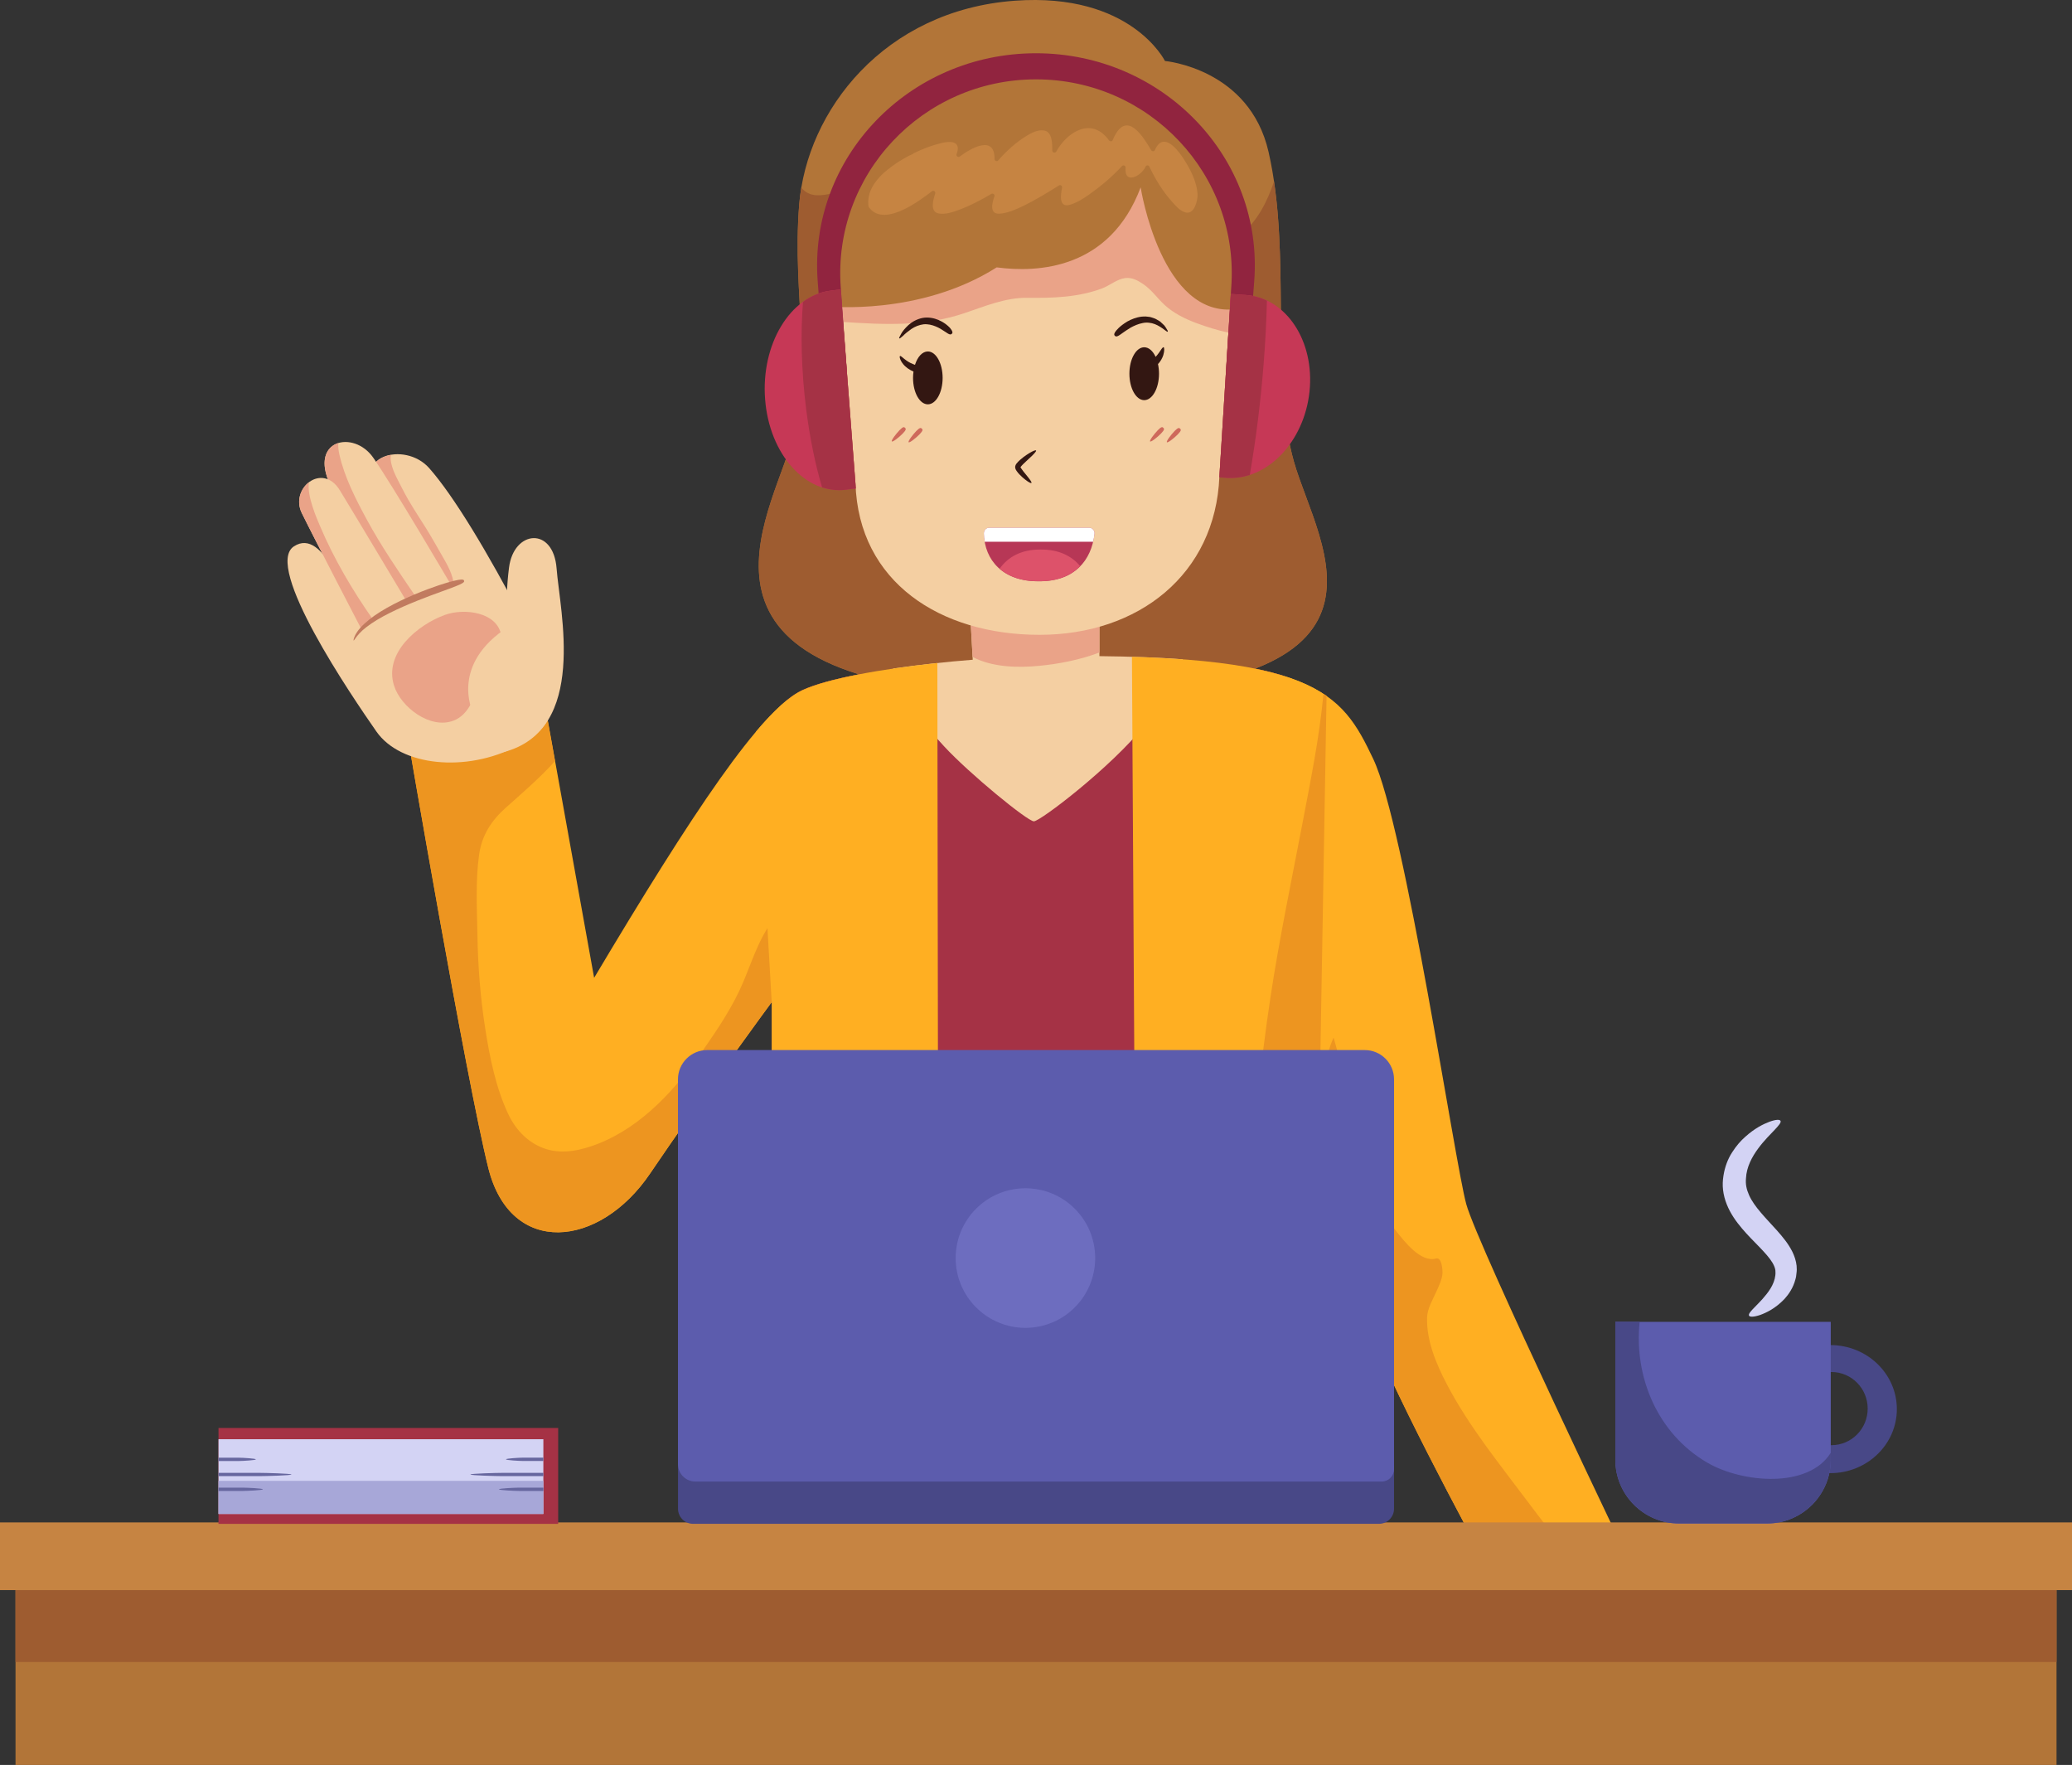 <svg   viewBox="0 0 128 109" fill="none" xmlns="http://www.w3.org/2000/svg">
<rect x="0" y="0" width="128" height="109" fill="#333333" stroke="none"/>
<g clip-path="url(#clip0_1033_403)">
<path d="M64.327 40.536C59.364 40.611 52.115 41.45 49.568 42.626C47.021 43.801 42.776 50.201 36.703 60.39L33.633 43.344L25.144 45.238C25.144 45.238 28.801 66.659 30.172 72.145C31.544 77.631 37.029 77.109 40.164 72.472C43.299 67.835 47.674 61.892 47.674 61.892V97.028H81.438V72.733C81.438 72.733 82.352 76.978 84.833 82.725C87.315 88.472 92.082 97.093 92.082 97.093H100.964C100.964 97.093 91.299 76.978 90.58 74.366C89.862 71.753 86.793 50.985 84.833 46.871C82.874 42.756 81.307 40.275 64.327 40.536Z" fill="#FFAF22"/>
<path d="M94.302 92.644C92.583 90.35 90.71 88.036 89.38 85.489C88.728 84.24 88.127 82.83 88.158 81.393C88.171 80.805 88.516 80.259 88.748 79.734C88.9 79.392 89.106 78.976 89.114 78.59C89.117 78.389 89.057 77.631 88.717 77.725C87.756 77.992 86.747 76.654 86.23 76.006C85.4 74.961 84.833 73.707 84.415 72.445C83.511 69.716 83.195 66.837 82.385 64.081C81.808 65.34 81.714 66.792 81.701 68.159C81.688 69.559 81.761 70.957 81.776 72.357C81.781 72.887 81.768 73.43 81.748 73.982C82.194 75.648 83.156 78.841 84.83 82.722C87.312 88.47 92.079 97.09 92.079 97.09H97.907C96.619 95.682 95.438 94.162 94.302 92.644Z" fill="#ED9520"/>
<path d="M56.343 97.028C54.481 95.097 53.154 92.717 52.117 90.238C50.693 86.829 49.823 83.216 49.356 79.556C48.875 75.789 48.833 72.014 48.865 68.224C48.899 64.279 48.925 60.288 48.115 56.411C47.005 57.576 46.54 59.162 45.928 60.619C45.294 62.135 44.335 63.566 43.392 64.906C41.738 67.257 39.696 69.548 36.958 70.632C35.971 71.024 34.819 71.293 33.771 70.975C32.684 70.646 31.877 69.82 31.397 68.804C30.626 67.169 30.25 65.282 29.973 63.506C29.678 61.609 29.526 59.695 29.495 57.777C29.466 56.139 29.367 54.399 29.599 52.772C29.767 51.596 30.344 50.693 31.221 49.906C32.261 48.974 33.358 48.041 34.286 47.004L33.627 43.344L25.138 45.238C25.138 45.238 28.795 66.659 30.166 72.145C31.538 77.631 37.023 77.109 40.158 72.472C43.293 67.835 47.668 61.892 47.668 61.892V97.028H56.343Z" fill="#ED9520"/>
<path d="M64.326 40.536C59.363 40.611 52.114 41.45 49.567 42.626C49.272 42.761 48.951 42.973 48.609 43.247L47.673 61.892V97.028H81.437V72.733L79.318 41.748C76.481 40.857 71.962 40.418 64.326 40.536Z" fill="#A53245"/>
<path d="M71.967 3.767C71.967 3.767 69.878 -0.478 62.694 0.044C54.617 0.632 49.829 6.837 49.371 12.649C48.914 18.461 50.351 22.706 48.784 27.67C47.216 32.633 41.012 42.952 64.588 42.952C88.163 42.952 81.437 33.809 79.935 28.519C78.433 23.229 79.807 15.698 78.367 9.384C77.192 4.224 71.967 3.767 71.967 3.767Z" fill="#B27538"/>
<path d="M79.935 28.519C78.574 23.73 79.572 17.103 78.704 11.207C78.297 12.437 77.657 13.702 76.675 14.446C76.121 14.867 75.523 15.152 74.817 15.18C74.169 15.207 73.32 15.05 72.733 15.382C72.317 15.617 71.962 16.011 71.466 16.074C70.808 16.155 70.183 15.87 69.658 15.491C69.264 15.207 68.929 15.604 68.54 15.792C68.268 15.922 67.947 16.029 67.647 16.048C66.86 16.092 66.594 15.677 65.97 15.308C65.032 14.757 64.078 15.468 63.235 15.844C62.71 16.076 62.098 16.28 61.516 16.257C61.129 16.241 60.782 15.839 60.45 15.679C60.05 15.489 59.836 15.196 59.358 15.256C58.559 15.358 57.793 15.533 56.983 15.436C56.357 15.361 55.748 15.154 55.139 14.998C54.254 14.77 53.13 14.775 52.373 14.211C51.649 13.673 51.811 12.605 51.986 11.81C51.339 11.946 50.521 12.226 49.923 11.931C49.758 11.85 49.62 11.732 49.499 11.591C49.439 11.944 49.398 12.296 49.369 12.646C48.912 18.459 50.348 22.704 48.781 27.667C47.214 32.631 41.01 42.95 64.585 42.95C88.161 42.95 81.437 33.809 79.935 28.519Z" fill="#9E5C30"/>
<path d="M67.918 40.523V36.487L59.886 37.009L60.092 40.745C58.433 40.875 56.733 41.061 55.171 41.291C55.516 42.448 56.474 44.089 58.318 46.087C59.886 47.785 63.478 50.724 63.869 50.724C64.261 50.724 68.637 47.393 70.727 44.781C71.748 43.503 72.534 41.962 73.072 40.719C71.581 40.609 69.875 40.544 67.918 40.523Z" fill="#F4CFA2"/>
<path d="M64.201 41.121C65.431 41.001 66.725 40.75 67.918 40.298V36.487L59.886 37.009L60.084 40.572C61.296 41.218 62.9 41.249 64.201 41.121Z" fill="#EAA388"/>
<path d="M57.169 7.294H68.843C73.109 7.294 76.489 10.893 76.223 15.149L75.329 29.436C75.081 35.478 70.327 39.206 64.222 39.206C58.081 39.206 53.047 35.946 52.849 29.867L51.579 13.331C51.325 10.076 53.901 7.294 57.169 7.294Z" fill="#F4CFA2"/>
<path d="M52.08 19.883C54.604 20.05 57.072 20.18 59.559 19.347C60.81 18.927 62.106 18.375 63.449 18.393C65.024 18.412 66.584 18.37 68.08 17.814C68.543 17.641 69.01 17.234 69.507 17.174C69.94 17.121 70.29 17.32 70.64 17.558C71.137 17.895 71.489 18.409 71.926 18.817C72.485 19.337 73.192 19.687 73.906 19.953C74.543 20.191 75.209 20.395 75.886 20.546L76.223 15.149C76.489 10.891 73.109 7.294 68.843 7.294H57.169C53.901 7.294 51.325 10.076 51.576 13.333L52.08 19.883Z" fill="#EAA388"/>
<path d="M58.551 20.12C58.425 20.011 58.245 19.875 57.974 19.76C57.702 19.645 57.349 19.572 56.999 19.634C56.654 19.702 56.346 19.872 56.124 20.071C55.907 20.272 55.745 20.47 55.662 20.63C55.57 20.787 55.529 20.886 55.552 20.901C55.575 20.92 55.664 20.852 55.79 20.737C55.91 20.614 56.093 20.462 56.307 20.314C56.524 20.167 56.785 20.063 57.051 20.029C57.318 20.003 57.582 20.068 57.804 20.16C58.026 20.251 58.185 20.355 58.305 20.436C58.428 20.515 58.512 20.575 58.574 20.609C58.7 20.679 58.747 20.659 58.794 20.619C58.838 20.583 58.872 20.53 58.789 20.392C58.749 20.322 58.679 20.23 58.551 20.12Z" fill="#331712"/>
<path d="M57.318 21.706C56.978 21.706 56.681 22.038 56.524 22.532C56.341 22.466 56.153 22.38 56.007 22.273C55.792 22.127 55.657 21.959 55.599 21.988C55.549 22.009 55.594 22.249 55.8 22.495C55.952 22.686 56.197 22.848 56.432 22.947C56.414 23.072 56.404 23.203 56.404 23.339C56.404 24.24 56.814 24.971 57.318 24.971C57.822 24.971 58.232 24.24 58.232 23.339C58.232 22.435 57.822 21.706 57.318 21.706Z" fill="#331712"/>
<path d="M70.578 19.953C70.841 19.893 71.116 19.932 71.343 20.018C71.805 20.201 72.085 20.536 72.14 20.483C72.163 20.465 72.116 20.371 72.014 20.222C71.988 20.186 71.962 20.144 71.928 20.102C71.886 20.063 71.847 20.024 71.803 19.982C71.756 19.94 71.706 19.896 71.659 19.851C71.599 19.815 71.536 19.778 71.474 19.741C71.411 19.702 71.341 19.666 71.265 19.645C71.189 19.621 71.111 19.59 71.03 19.574L70.779 19.546C70.695 19.54 70.609 19.553 70.525 19.556C70.189 19.595 69.88 19.721 69.635 19.859C69.154 20.154 68.969 20.387 68.882 20.517C68.801 20.653 68.833 20.703 68.877 20.742C68.921 20.781 68.969 20.805 69.097 20.734C69.225 20.666 69.428 20.489 69.849 20.233C70.061 20.118 70.314 20.003 70.578 19.953Z" fill="#331712"/>
<path d="M71.881 21.445C71.821 21.429 71.725 21.599 71.589 21.795C71.531 21.878 71.461 21.962 71.39 22.04C71.223 21.677 70.969 21.447 70.685 21.447C70.181 21.447 69.77 22.179 69.77 23.08C69.77 23.981 70.181 24.713 70.685 24.713C71.189 24.713 71.599 23.981 71.599 23.08C71.599 22.869 71.576 22.67 71.536 22.485C71.691 22.323 71.808 22.114 71.865 21.931C71.944 21.664 71.933 21.458 71.881 21.445Z" fill="#331712"/>
<path d="M55.57 26.568C55.346 26.8 55.037 27.208 55.095 27.262C55.152 27.317 55.552 26.999 55.777 26.766C56.001 26.534 55.967 26.476 55.91 26.421C55.852 26.366 55.795 26.335 55.57 26.568Z" fill="#CE695B"/>
<path d="M56.607 26.617C56.383 26.85 56.075 27.257 56.132 27.312C56.189 27.367 56.589 27.048 56.814 26.816C57.038 26.583 57.004 26.526 56.947 26.471C56.889 26.419 56.832 26.385 56.607 26.617Z" fill="#CE695B"/>
<path d="M71.526 26.568C71.301 26.8 70.993 27.208 71.05 27.262C71.108 27.317 71.508 26.999 71.732 26.766C71.957 26.534 71.923 26.476 71.865 26.421C71.811 26.366 71.751 26.335 71.526 26.568Z" fill="#CE695B"/>
<path d="M72.903 26.474C72.845 26.419 72.788 26.387 72.563 26.617C72.338 26.85 72.03 27.257 72.088 27.312C72.145 27.367 72.545 27.048 72.769 26.816C72.994 26.586 72.96 26.528 72.903 26.474Z" fill="#CE695B"/>
<path d="M63.718 29.825C63.687 29.859 63.54 29.783 63.334 29.621C63.229 29.54 63.112 29.439 62.989 29.311C62.926 29.248 62.864 29.177 62.804 29.088C62.778 29.044 62.736 29 62.717 28.895C62.691 28.809 62.749 28.697 62.785 28.644C62.932 28.459 63.078 28.346 63.216 28.237C63.355 28.132 63.485 28.046 63.598 27.978C63.822 27.845 63.977 27.785 64.003 27.822C64.029 27.858 63.924 27.983 63.739 28.164C63.642 28.253 63.532 28.357 63.412 28.469C63.292 28.582 63.148 28.712 63.052 28.835C63.036 28.864 63.044 28.846 63.041 28.851C63.036 28.84 63.052 28.877 63.073 28.911C63.114 28.976 63.167 29.047 63.216 29.109C63.321 29.237 63.415 29.352 63.496 29.454C63.655 29.655 63.747 29.791 63.718 29.825Z" fill="#331712"/>
<path d="M61.117 32.589C60.915 32.589 60.774 32.761 60.78 32.963C60.824 34.593 61.955 35.92 64.175 35.899H64.22C66.375 35.899 67.425 34.616 67.616 32.963C67.639 32.764 67.477 32.589 67.279 32.589H61.117Z" fill="#B73756"/>
<path d="M64.285 33.94H64.243C63.081 33.94 62.266 34.399 61.751 35.126C62.315 35.611 63.12 35.907 64.175 35.896H64.219C65.35 35.896 66.173 35.541 66.73 34.966C66.205 34.329 65.392 33.926 64.285 33.94Z" fill="#DD526A"/>
<path d="M67.276 32.589H61.116C60.915 32.589 60.771 32.761 60.779 32.963C60.784 33.132 60.803 33.297 60.831 33.459H67.527C67.566 33.297 67.597 33.132 67.615 32.963C67.636 32.764 67.477 32.589 67.276 32.589Z" fill="white"/>
<path d="M71.087 5.988C67.419 3.874 63.66 3.83 60.677 4.637C60.105 4.694 59.593 4.783 59.201 4.877C56.459 5.53 49.993 9.384 51.135 18.919C51.135 18.919 56.811 19.532 61.571 16.513C64.105 16.852 68.556 16.641 70.465 11.573C70.465 11.573 71.74 19.736 76.408 19.083C76.408 19.083 77.487 9.679 71.087 5.988Z" fill="#B27538"/>
<path d="M71.34 9.276C71.299 9.371 71.16 9.352 71.116 9.276C70.841 8.825 70.554 8.328 70.147 7.983C69.449 7.396 69.01 8.002 68.731 8.665C68.689 8.764 68.556 8.733 68.506 8.665C67.459 7.213 65.957 8.098 65.249 9.363C65.186 9.475 65.003 9.425 65.006 9.297C65.008 8.919 65.019 8.143 64.501 8.059C64.12 7.999 63.723 8.198 63.41 8.394C62.751 8.801 62.169 9.329 61.659 9.914C61.584 10 61.435 9.93 61.437 9.822C61.461 8.305 59.977 9.146 59.282 9.674C59.194 9.741 59.052 9.629 59.092 9.527C59.395 8.723 58.762 8.683 58.13 8.84C57.561 8.981 57.004 9.19 56.479 9.449C56.464 9.457 56.448 9.465 56.435 9.472C56.422 9.491 56.404 9.506 56.377 9.517C56.315 9.54 56.242 9.574 56.163 9.613C55.957 9.723 55.74 9.846 55.523 9.982C55.223 10.175 54.899 10.413 54.601 10.671C53.974 11.244 53.533 11.946 53.656 12.764C53.705 12.842 53.77 12.921 53.854 12.994C54.842 13.869 56.777 12.422 57.584 11.803C57.676 11.732 57.809 11.85 57.775 11.949C57.655 12.32 57.414 13.101 58.013 13.187C58.402 13.245 58.817 13.117 59.18 12.983C59.899 12.722 60.583 12.364 61.242 11.975C61.336 11.918 61.471 12.012 61.432 12.121C61.291 12.531 61.095 13.25 61.772 13.195C62.252 13.156 62.725 12.952 63.154 12.746C63.94 12.37 64.682 11.915 65.421 11.453C65.523 11.387 65.635 11.494 65.612 11.599C65.523 12.014 65.395 12.848 66.087 12.649C66.518 12.526 66.913 12.275 67.278 12.017C68.007 11.502 68.71 10.912 69.313 10.254C69.386 10.172 69.548 10.233 69.535 10.345C69.431 11.432 70.512 10.886 70.774 10.28C70.81 10.191 70.959 10.196 70.998 10.28C71.356 11.04 71.816 11.8 72.375 12.427C72.607 12.688 72.916 13.062 73.279 13.13C73.783 13.221 73.989 12.401 73.979 12.025C73.955 11.228 73.49 10.361 73.057 9.715C72.618 9.065 71.821 8.166 71.34 9.276Z" fill="#C68442"/>
<path d="M51.939 17.753C51.427 10.81 56.976 4.901 64 4.901C71.024 4.901 76.573 10.812 76.061 17.753L75.737 23.017L77.056 23.012L77.482 17.354C78.054 9.757 71.852 3.289 63.997 3.289C56.142 3.289 49.944 9.757 50.513 17.354L50.939 23.012H52.323L51.939 17.753Z" fill="#91243F"/>
<path d="M51.926 17.874L51.299 17.952C48.805 18.268 46.999 21.275 47.266 24.671C47.532 28.064 49.769 30.562 52.261 30.246L52.864 30.17C52.859 30.071 52.851 29.971 52.846 29.869L51.926 17.874Z" fill="#C63856"/>
<path d="M51.926 17.874L51.299 17.952C50.685 18.03 50.116 18.271 49.606 18.639C49.45 20.588 49.502 22.876 49.8 25.253C50.027 27.056 50.369 28.699 50.787 30.102C51.258 30.253 51.754 30.308 52.261 30.243L52.864 30.167C52.859 30.068 52.851 29.969 52.846 29.867L51.926 17.874Z" fill="#A53245"/>
<path d="M76.959 18.218L76.035 18.153L75.329 29.439C75.329 29.451 75.327 29.467 75.327 29.48L75.76 29.512C78.265 29.689 80.564 27.307 80.896 24.19C81.225 21.069 79.465 18.396 76.959 18.218Z" fill="#C63856"/>
<path d="M76.959 18.218L76.035 18.153L75.329 29.438C75.329 29.451 75.327 29.467 75.327 29.48L75.76 29.512C76.254 29.546 76.743 29.48 77.207 29.331C77.581 27.168 77.879 24.833 78.067 22.416C78.171 21.076 78.237 19.788 78.265 18.563C77.858 18.37 77.422 18.25 76.959 18.218Z" fill="#A53245"/>
<path d="M49.567 42.626C48.778 42.989 47.83 43.853 46.712 45.173L47.673 61.892V97.028H57.989L57.906 40.946C54.434 41.317 51.124 41.907 49.567 42.626Z" fill="#FFAF22"/>
<path d="M69.927 40.562L70.259 97.028H81.437V72.733L81.949 42.981C79.997 41.615 76.651 40.76 69.927 40.562Z" fill="#FFAF22"/>
<path d="M81.758 42.853C81.513 45.499 80.977 48.135 80.483 50.732C79.794 54.344 79.036 57.947 78.485 61.586C77.192 70.147 76.805 78.869 76.69 87.516C76.648 90.687 76.651 93.859 76.677 97.03H81.437V72.735L81.949 42.983C81.886 42.939 81.823 42.895 81.758 42.853Z" fill="#ED9520"/>
<path d="M24.229 36.617C22.596 37.923 22.661 38.511 22.008 37.858C21.355 37.205 20.049 32.503 18.155 33.744C16.261 34.984 21.747 43.017 23.249 45.173C24.751 47.328 28.8 47.72 31.935 46.087C35.069 44.454 34.547 42.56 32.327 38.315C30.106 34.07 28.016 30.609 26.514 28.911C25.012 27.213 21.551 28.127 23.38 30.805C25.208 33.483 24.229 36.617 24.229 36.617Z" fill="#F4CFA2"/>
<path d="M25.684 36.886C25.987 36.779 26.303 36.706 26.611 36.602C27.084 36.442 27.559 36.301 28.037 36.163C27.998 35.499 27.63 34.872 27.306 34.311C26.974 33.736 26.653 33.156 26.3 32.594C25.809 31.813 25.289 31.045 24.874 30.222C24.626 29.734 24.294 29.172 24.174 28.631C24.124 28.415 24.122 28.237 24.15 28.091C23.05 28.281 22.311 29.243 23.38 30.807C24.477 32.414 24.563 34.188 24.456 35.345C24.816 35.891 25.234 36.445 25.684 36.886Z" fill="#EAA388"/>
<path d="M27.462 37.983C25.804 38.595 23.701 40.319 24.343 42.346C24.764 43.673 26.572 45.055 28.014 44.507C28.985 44.138 29.268 43.057 29.678 42.2C30.135 41.244 30.835 40.348 30.971 39.279C30.759 37.798 28.677 37.534 27.462 37.983Z" fill="#EAA388"/>
<path d="M29.192 43.932C29.192 43.932 27.786 41.024 31.412 38.707C31.412 38.707 31.151 37.367 31.446 35.05C31.741 32.733 34.189 32.503 34.385 35.115C34.581 37.727 36.344 45.076 31.12 46.447C30.759 46.544 29.78 45.434 29.192 43.932Z" fill="#F4CFA2"/>
<path d="M27.789 35.998C27.789 35.998 24.262 29.99 23.053 28.26C21.844 26.531 19.069 27.15 20.407 29.958C21.744 32.767 24.49 37.239 24.49 37.239" fill="#F4CFA2"/>
<path d="M22.653 32.077C21.974 30.823 21.274 29.459 20.963 28.057C20.908 27.806 20.882 27.568 20.901 27.359C20.146 27.594 19.699 28.467 20.407 29.956C21.747 32.764 24.49 37.236 24.49 37.236L25.647 36.8C24.597 35.259 23.544 33.72 22.653 32.077Z" fill="#EAA388"/>
<path d="M25.078 37.074C25.078 37.074 22.073 32.046 20.995 30.282C19.916 28.519 17.891 30.152 18.644 31.688C19.396 33.224 22.301 38.806 22.301 38.806C22.301 38.806 23.902 37.597 25.078 37.074Z" fill="#F4CFA2"/>
<path d="M19.772 32.495C19.6 32.087 18.933 30.598 19.09 29.781C18.57 30.173 18.278 30.941 18.644 31.688C19.396 33.224 22.301 38.806 22.301 38.806C22.301 38.806 22.606 38.577 23.048 38.273C21.778 36.466 20.634 34.527 19.772 32.495Z" fill="#EAA388"/>
<path d="M21.846 39.556C21.823 39.551 21.857 39.321 22.071 39.015C22.277 38.707 22.659 38.357 23.129 38.025C24.074 37.362 25.375 36.782 26.407 36.395C27.439 36.011 28.003 35.87 28.306 35.815C28.609 35.763 28.654 35.81 28.669 35.865C28.685 35.922 28.672 35.98 28.395 36.105C28.118 36.233 27.578 36.419 26.559 36.797C25.543 37.179 24.25 37.707 23.296 38.281C22.823 38.569 22.434 38.864 22.201 39.12C21.964 39.373 21.878 39.569 21.846 39.556Z" fill="#C17B5F"/>
<path d="M127.044 98.203H0.959V109H127.044V98.203Z" fill="#B27538"/>
<path d="M127.044 98.203H0.959V102.644H127.044V98.203Z" fill="#9E5C30"/>
<path d="M128 94.023H0V98.203H128V94.023Z" fill="#C68442"/>
<path d="M113.068 83.07C110.796 83.07 108.957 84.841 108.957 87.025C108.957 89.209 110.798 90.98 113.068 90.98C115.339 90.98 117.18 89.209 117.18 87.025C117.18 84.841 115.339 83.07 113.068 83.07ZM113.139 89.253C111.903 89.253 110.9 88.242 110.9 86.994C110.9 85.745 111.903 84.734 113.139 84.734C114.375 84.734 115.378 85.745 115.378 86.994C115.378 88.242 114.375 89.253 113.139 89.253Z" fill="#484887"/>
<path d="M99.788 81.636V90.149C99.788 92.325 101.551 94.089 103.727 94.089H109.158C111.334 94.089 113.097 92.325 113.097 90.149V81.636H99.788Z" fill="#5C5CAD"/>
<path d="M105.475 90.335C102.408 88.553 100.932 85.055 101.29 81.636H99.788V90.149C99.788 92.325 101.551 94.089 103.727 94.089H109.158C111.334 94.089 113.097 92.325 113.097 90.149V89.721C111.726 91.939 107.643 91.594 105.475 90.335Z" fill="#484887"/>
<path d="M108.045 81.249C108.001 81.152 108.15 80.98 108.416 80.711C108.675 80.442 109.069 80.068 109.38 79.569C109.529 79.321 109.644 79.044 109.673 78.765C109.688 78.697 109.68 78.624 109.68 78.556C109.683 78.48 109.673 78.422 109.659 78.365C109.631 78.248 109.573 78.114 109.487 77.971C109.312 77.681 109.019 77.357 108.688 77.014C108.356 76.67 107.98 76.304 107.614 75.87C107.248 75.439 106.901 74.953 106.674 74.384C106.561 74.102 106.48 73.801 106.444 73.498C106.407 73.193 106.423 72.892 106.467 72.618C106.551 72.067 106.744 71.565 107.003 71.171C107.256 70.771 107.538 70.447 107.826 70.199C108.393 69.687 108.931 69.42 109.315 69.277C109.701 69.136 109.947 69.13 109.994 69.224C110.041 69.319 109.897 69.496 109.636 69.773C109.377 70.05 108.986 70.424 108.615 70.928C108.244 71.427 107.891 72.067 107.86 72.775C107.826 73.132 107.891 73.454 108.05 73.809C108.204 74.159 108.463 74.52 108.777 74.888C109.09 75.259 109.443 75.62 109.785 76.004C110.124 76.39 110.469 76.795 110.728 77.312C110.853 77.571 110.955 77.864 110.987 78.172C111.002 78.328 111.002 78.483 110.981 78.618C110.968 78.757 110.953 78.893 110.911 79.021C110.775 79.538 110.501 79.935 110.232 80.23C109.673 80.813 109.119 81.071 108.732 81.213C108.332 81.346 108.087 81.343 108.045 81.249Z" fill="#D3D3F4"/>
<path d="M85.18 89.757H42.82C42.303 89.757 41.885 90.175 41.885 90.693V93.174C41.885 93.692 42.303 94.11 42.82 94.11H85.183C85.7 94.11 86.118 93.692 86.118 93.174V90.693C86.118 90.175 85.697 89.757 85.18 89.757Z" fill="#484887"/>
<path d="M84.31 64.851H43.69C42.692 64.851 41.882 65.661 41.882 66.659V90.421C41.882 91.017 42.365 91.5 42.961 91.5H85.35C85.773 91.5 86.118 91.158 86.118 90.732V66.659C86.118 65.661 85.308 64.851 84.31 64.851Z" fill="#5C5CAD"/>
<path d="M59.037 77.696C59.037 75.316 60.967 73.386 63.347 73.386C65.727 73.386 67.657 75.316 67.657 77.696C67.657 80.076 65.727 82.007 63.347 82.007C60.967 82.007 59.037 80.076 59.037 77.696Z" fill="#6D6DBF"/>
<path d="M34.482 88.19H13.498V94.112H34.482V88.19Z" fill="#A53245"/>
<path d="M33.567 88.885H13.498V93.501H33.567V88.885Z" fill="#D3D3F4"/>
<path d="M33.567 91.456H13.498V93.501H33.567V91.456Z" fill="#A7A7D8"/>
<path d="M14.772 90.23H13.495V90.027H14.772C14.981 90.027 15.804 90.074 15.804 90.129C15.804 90.183 14.984 90.23 14.772 90.23Z" fill="#66669E"/>
<path d="M15.013 92.08H13.495V91.876H15.013C15.263 91.876 16.238 91.92 16.238 91.978C16.238 92.035 15.263 92.08 15.013 92.08Z" fill="#66669E"/>
<path d="M15.99 91.165H13.498V90.962H15.99C16.4 90.962 18.004 91.006 18.004 91.064C18.004 91.121 16.4 91.165 15.99 91.165Z" fill="#66669E"/>
<path d="M32.29 90.024H33.567V90.228H32.29C32.081 90.228 31.258 90.181 31.258 90.126C31.261 90.071 32.081 90.024 32.29 90.024Z" fill="#66669E"/>
<path d="M32.05 91.876H33.567V92.08H32.05C31.799 92.08 30.825 92.035 30.825 91.978C30.825 91.92 31.802 91.876 32.05 91.876Z" fill="#66669E"/>
<path d="M31.075 90.962H33.567V91.165H31.075C30.665 91.165 29.061 91.121 29.061 91.064C29.061 91.006 30.665 90.962 31.075 90.962Z" fill="#66669E"/>
</g>

</svg>
